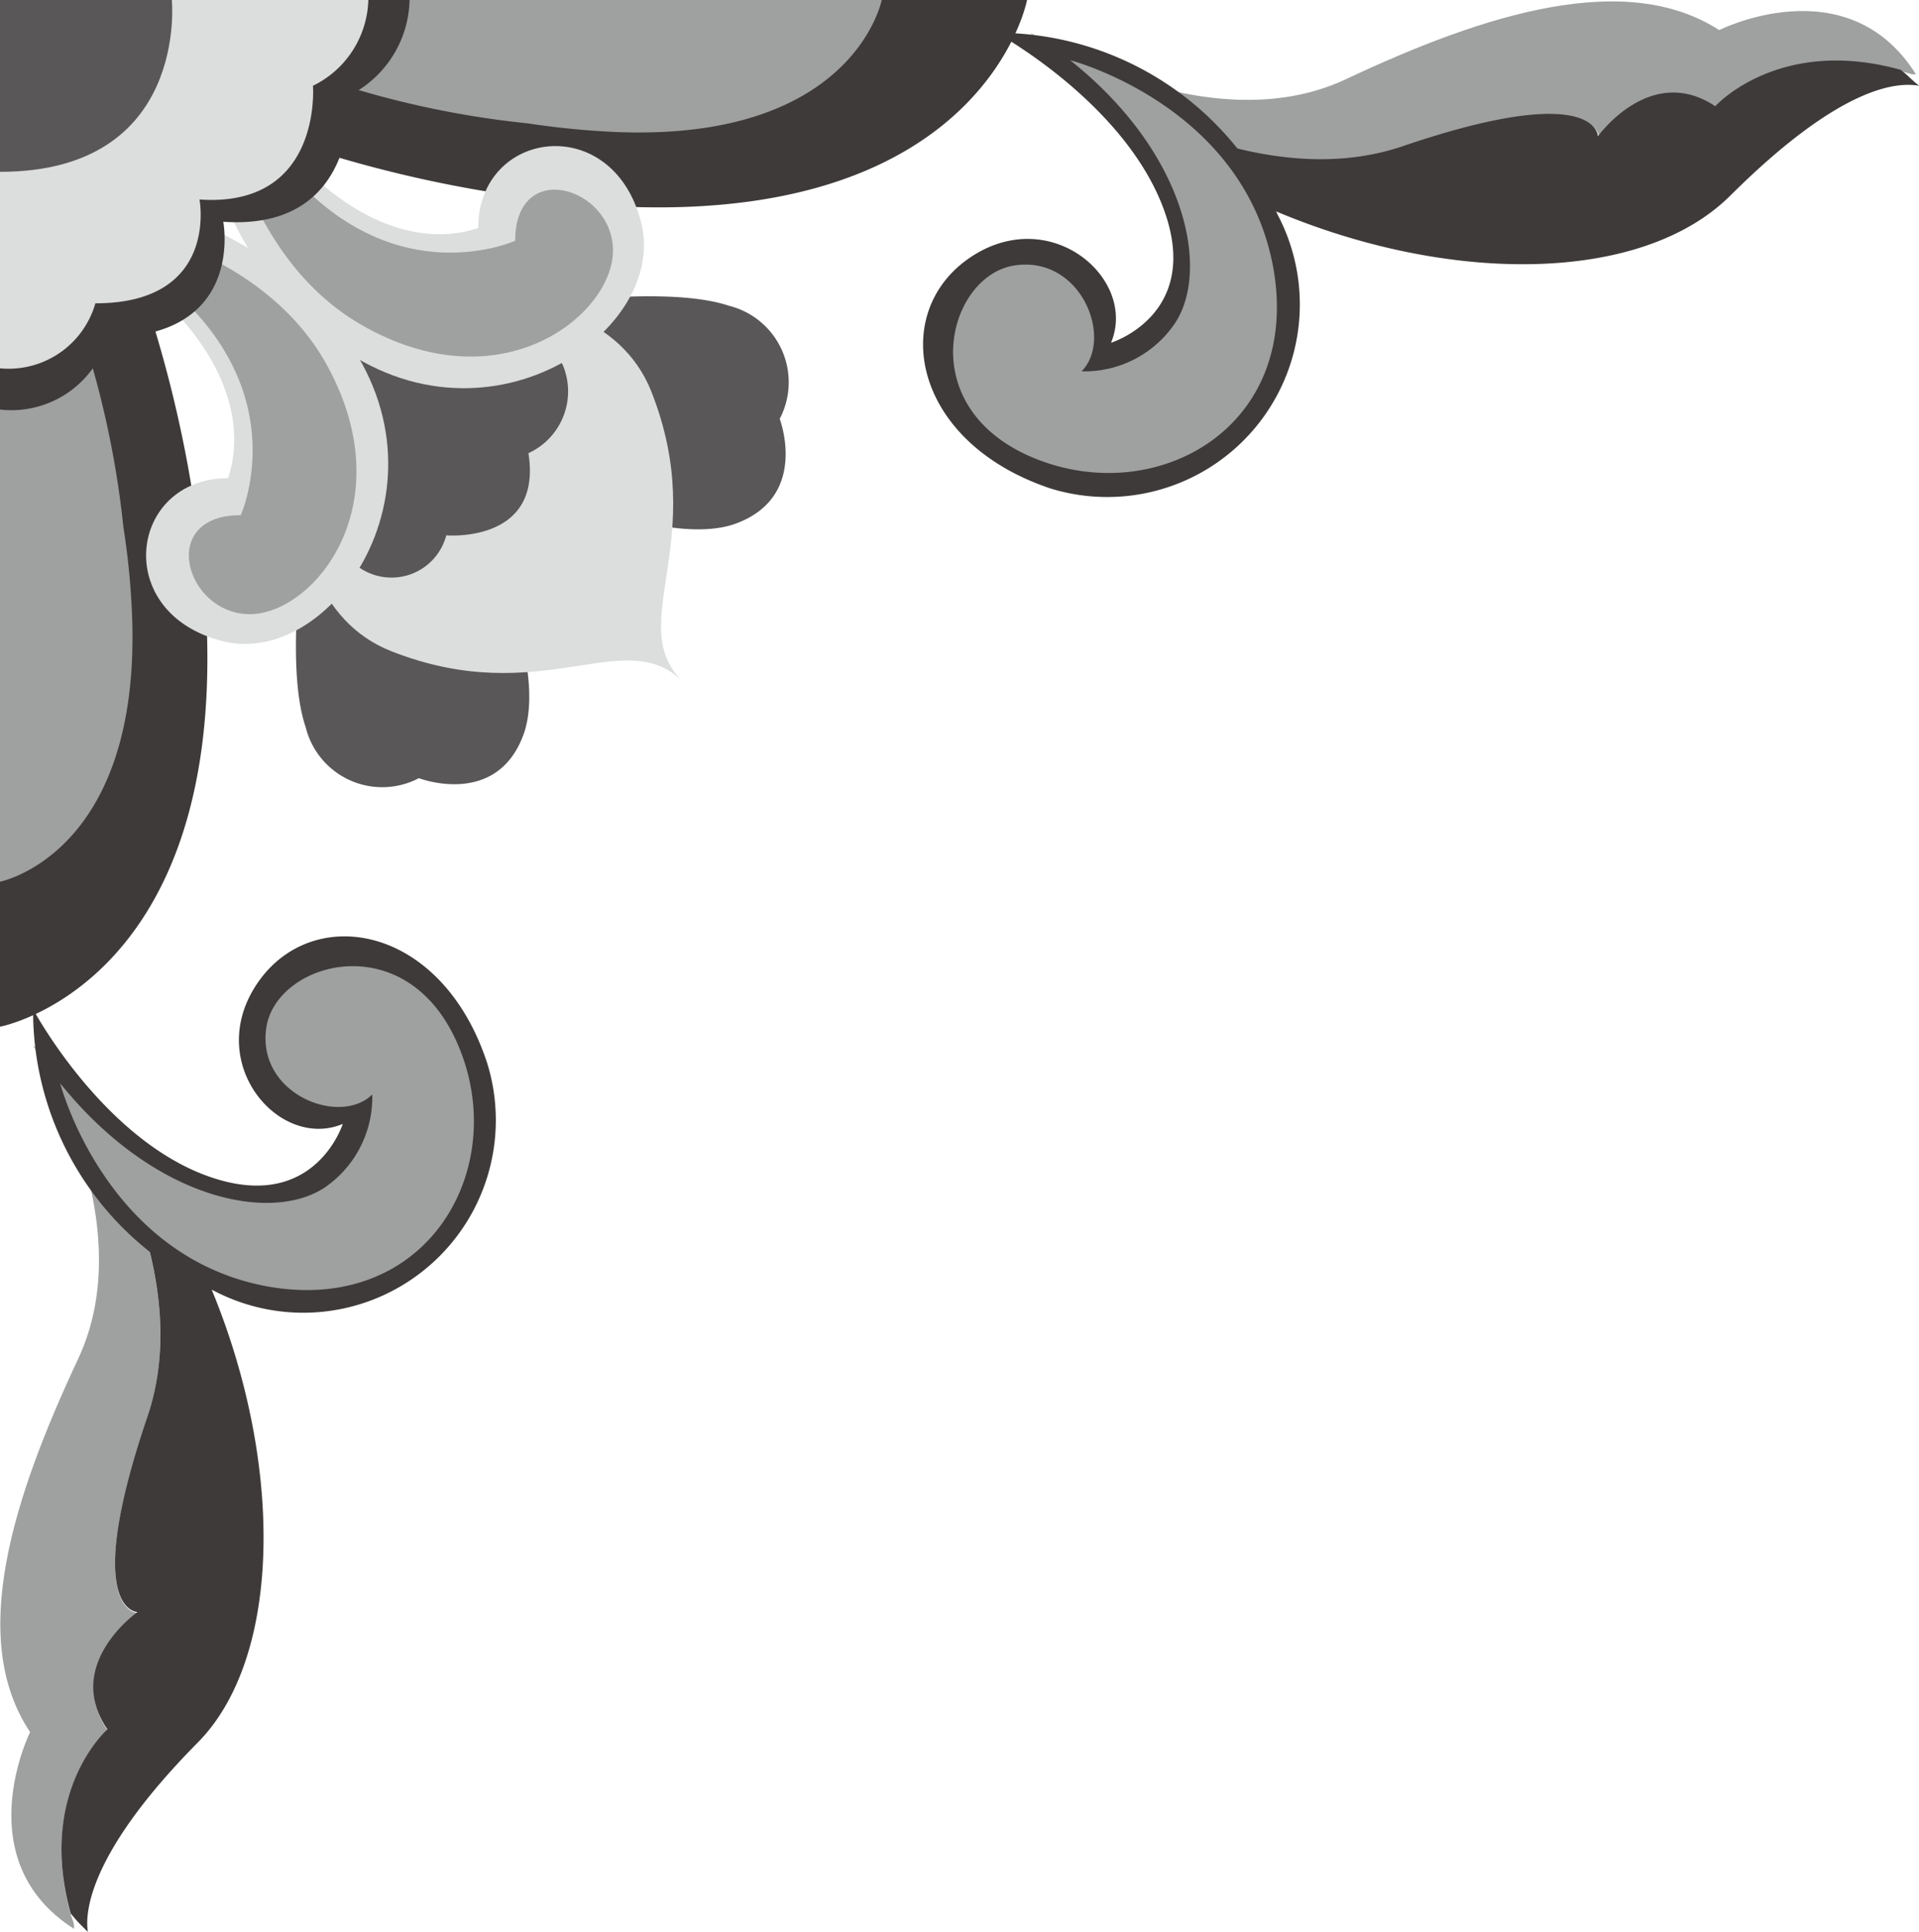 <svg xmlns="http://www.w3.org/2000/svg" viewBox="0 0 63.77 64.2"><defs><style>.cls-1{fill:#9fa0a0;}.cls-2{fill:#3e3a39;}.cls-3{fill:#595757;}.cls-4{fill:#dcdddd;}</style></defs><g id="图层_2" data-name="图层 2"><g id="图层_1-2" data-name="图层 1"><path class="cls-1" d="M2.53,36c-.36-.37-.74-.71-1.13-1l-.31-.27S4.78,40.5,2.6,45.15-1.07,54.46,1,57.56c0,0-2.12,4.26,1.46,6.54V64c0-.13-.08-.26-.11-.38-1.13-4.06,1.22-6.12,1.22-6.12-1.45-2.16,1-3.9,1-3.9s-1.88,0,.33-6.49C6.2,43.25,4.31,38.9,2.53,36Z"/><path class="cls-2" d="M4.24,37.94a18.9,18.9,0,0,0-1.71-2C4.31,38.9,6.2,43.25,4.9,47.08c-2.21,6.49-.33,6.49-.33,6.49s-2.48,1.74-1,3.9c0,0-2.35,2.06-1.22,6.12l.11.13c.14.17.3.32.46.48-.1-.61,0-2.6,3.65-6.29S9.21,44.49,4.24,37.94Z"/><path class="cls-2" d="M1.1,33.54a10.19,10.19,0,0,0,6,9.35,6.4,6.4,0,0,0,9.09-7.56C14.68,30.72,10.4,30,8.57,32.65s.7,5.59,2.82,4.7c0,0-.94,3-4.47,1.74S1.1,33.54,1.1,33.54Z"/><path class="cls-1" d="M15.24,34.77c-1.69-4.05-6.06-2.83-6.39-.62s2.45,3.29,3.52,2.22a3.63,3.63,0,0,1-1.59,3.1C9,40.64,5.13,39.89,2,36c0,0,1.51,5.84,7,6.77C14.25,43.63,16.94,38.81,15.24,34.77Z"/><path class="cls-1" d="M57.13,1c-3.1-2-7.75-.56-12.4,1.63S34.24,1.09,34.24,1.09l.27.31c.33.39.67.77,1,1.13C38.47,4.31,42.82,6.2,46.65,4.9c6.49-2.21,6.49-.33,6.49-.33s1.74-2.48,3.9-1c0,0,2.06-2.34,6.12-1.21l.38.11h.13C61.39-1.15,57.13,1,57.13,1Z"/><path class="cls-2" d="M63.3,2.43l-.14-.11C59.1,1.19,57,3.53,57,3.53c-2.16-1.44-3.9,1-3.9,1s0-1.88-6.49.33c-3.83,1.3-8.18-.59-11.11-2.37a21.36,21.36,0,0,0,2,1.71c6.55,5,16.16,6.12,20,2.3s5.67-3.75,6.28-3.65C63.61,2.73,63.46,2.57,63.3,2.43Z"/><path class="cls-2" d="M33.11,1.09a10.21,10.21,0,0,1,9.35,6.05,6.4,6.4,0,0,1-7.56,9.09c-4.61-1.55-5.36-5.83-2.68-7.66s5.59.7,4.7,2.82c0,0,3.06-.94,1.74-4.47S33.11,1.09,33.11,1.09Z"/><path class="cls-1" d="M42.33,9c-.93-5.49-6.77-7-6.77-7,3.9,3.1,4.65,7,3.48,8.75a3.63,3.63,0,0,1-3.1,1.59c1.07-1.07,0-3.85-2.22-3.52s-3.43,4.7.61,6.39S43.2,14.26,42.33,9Z"/><path class="cls-2" d="M6.87,20.8A41.67,41.67,0,0,0,0,0V34.12S7.34,32.75,6.87,20.8Z"/><path class="cls-1" d="M4.1,17.51v0A31.26,31.26,0,0,0,0,5V29.3s4.68-.91,4.39-8.82A25.33,25.33,0,0,0,4.1,17.51Z"/><path class="cls-3" d="M10.87,13.17s-1.74,8-.71,11a2.62,2.62,0,0,0,3.76,1.69s2.59,1,3.48-1.46S16,15.71,10.87,13.17Z"/><path class="cls-2" d="M33.43,0H0A41.67,41.67,0,0,0,20.8,6.87C32.75,7.34,34.13,0,34.13,0Z"/><path class="cls-1" d="M28.49,0H5A31.08,31.08,0,0,0,17.54,4.1h0a27.68,27.68,0,0,0,3,.29C28.39,4.68,29.3,0,29.3,0Z"/><path class="cls-3" d="M24.22,10.16c-3-1-11,.71-11,.71C15.71,16,22,18.3,24.45,17.4s1.46-3.48,1.46-3.48A2.62,2.62,0,0,0,24.22,10.16Z"/><path class="cls-4" d="M21.64,13c-2-5-11.43-2.79-11.43-2.79S8,19.67,13,21.64s7.73-.91,9.68,1C20.73,20.73,23.62,18,21.64,13Z"/><path class="cls-3" d="M18.71,12.15c-.86-1.91-8.49-1.93-8.49-1.93s-.5,7.61,1.75,8.66a1.88,1.88,0,0,0,2.86-1.09s3.21.28,2.73-2.73A2.26,2.26,0,0,0,18.71,12.15Z"/><path class="cls-4" d="M1.2,7S6.53,5.46,11,10.61s.14,11.63-3.59,10.7-3.12-5.42.17-5.42C7.53,15.89,9.66,11.52,1.2,7Z"/><path class="cls-1" d="M10.79,12C8.1,7.35,1.2,7,1.2,7,10.86,10.86,8,17.12,8,17.12c-2.79,0-1.83,3.29.3,3.29S13.48,16.72,10.79,12Z"/><path class="cls-4" d="M7,1.2S5.46,6.53,10.61,11s11.63.14,10.7-3.59-5.42-3.12-5.42.17C15.89,7.53,11.52,9.66,7,1.2Z"/><path class="cls-1" d="M17.12,8S10.86,10.86,7,1.2c0,0,.34,6.9,5,9.59s8.37-.34,8.37-2.46S17.12,5.24,17.12,8Z"/><path class="cls-2" d="M0,0H13.61a3.64,3.64,0,0,1-2,3.17s.36,4.51-4.19,4.2c0,0,.74,3.84-3.84,3.84A3.33,3.33,0,0,1,0,13.61Z"/><path class="cls-4" d="M12.24,0H0V12.24a3,3,0,0,0,3.17-2.16c4.12,0,3.46-3.45,3.46-3.45,4.09.28,3.77-3.78,3.77-3.78A3.27,3.27,0,0,0,12.24,0Z"/><path class="cls-3" d="M5.71,0H0V5.71C6.28,5.71,5.71,0,5.71,0Z"/></g></g></svg>